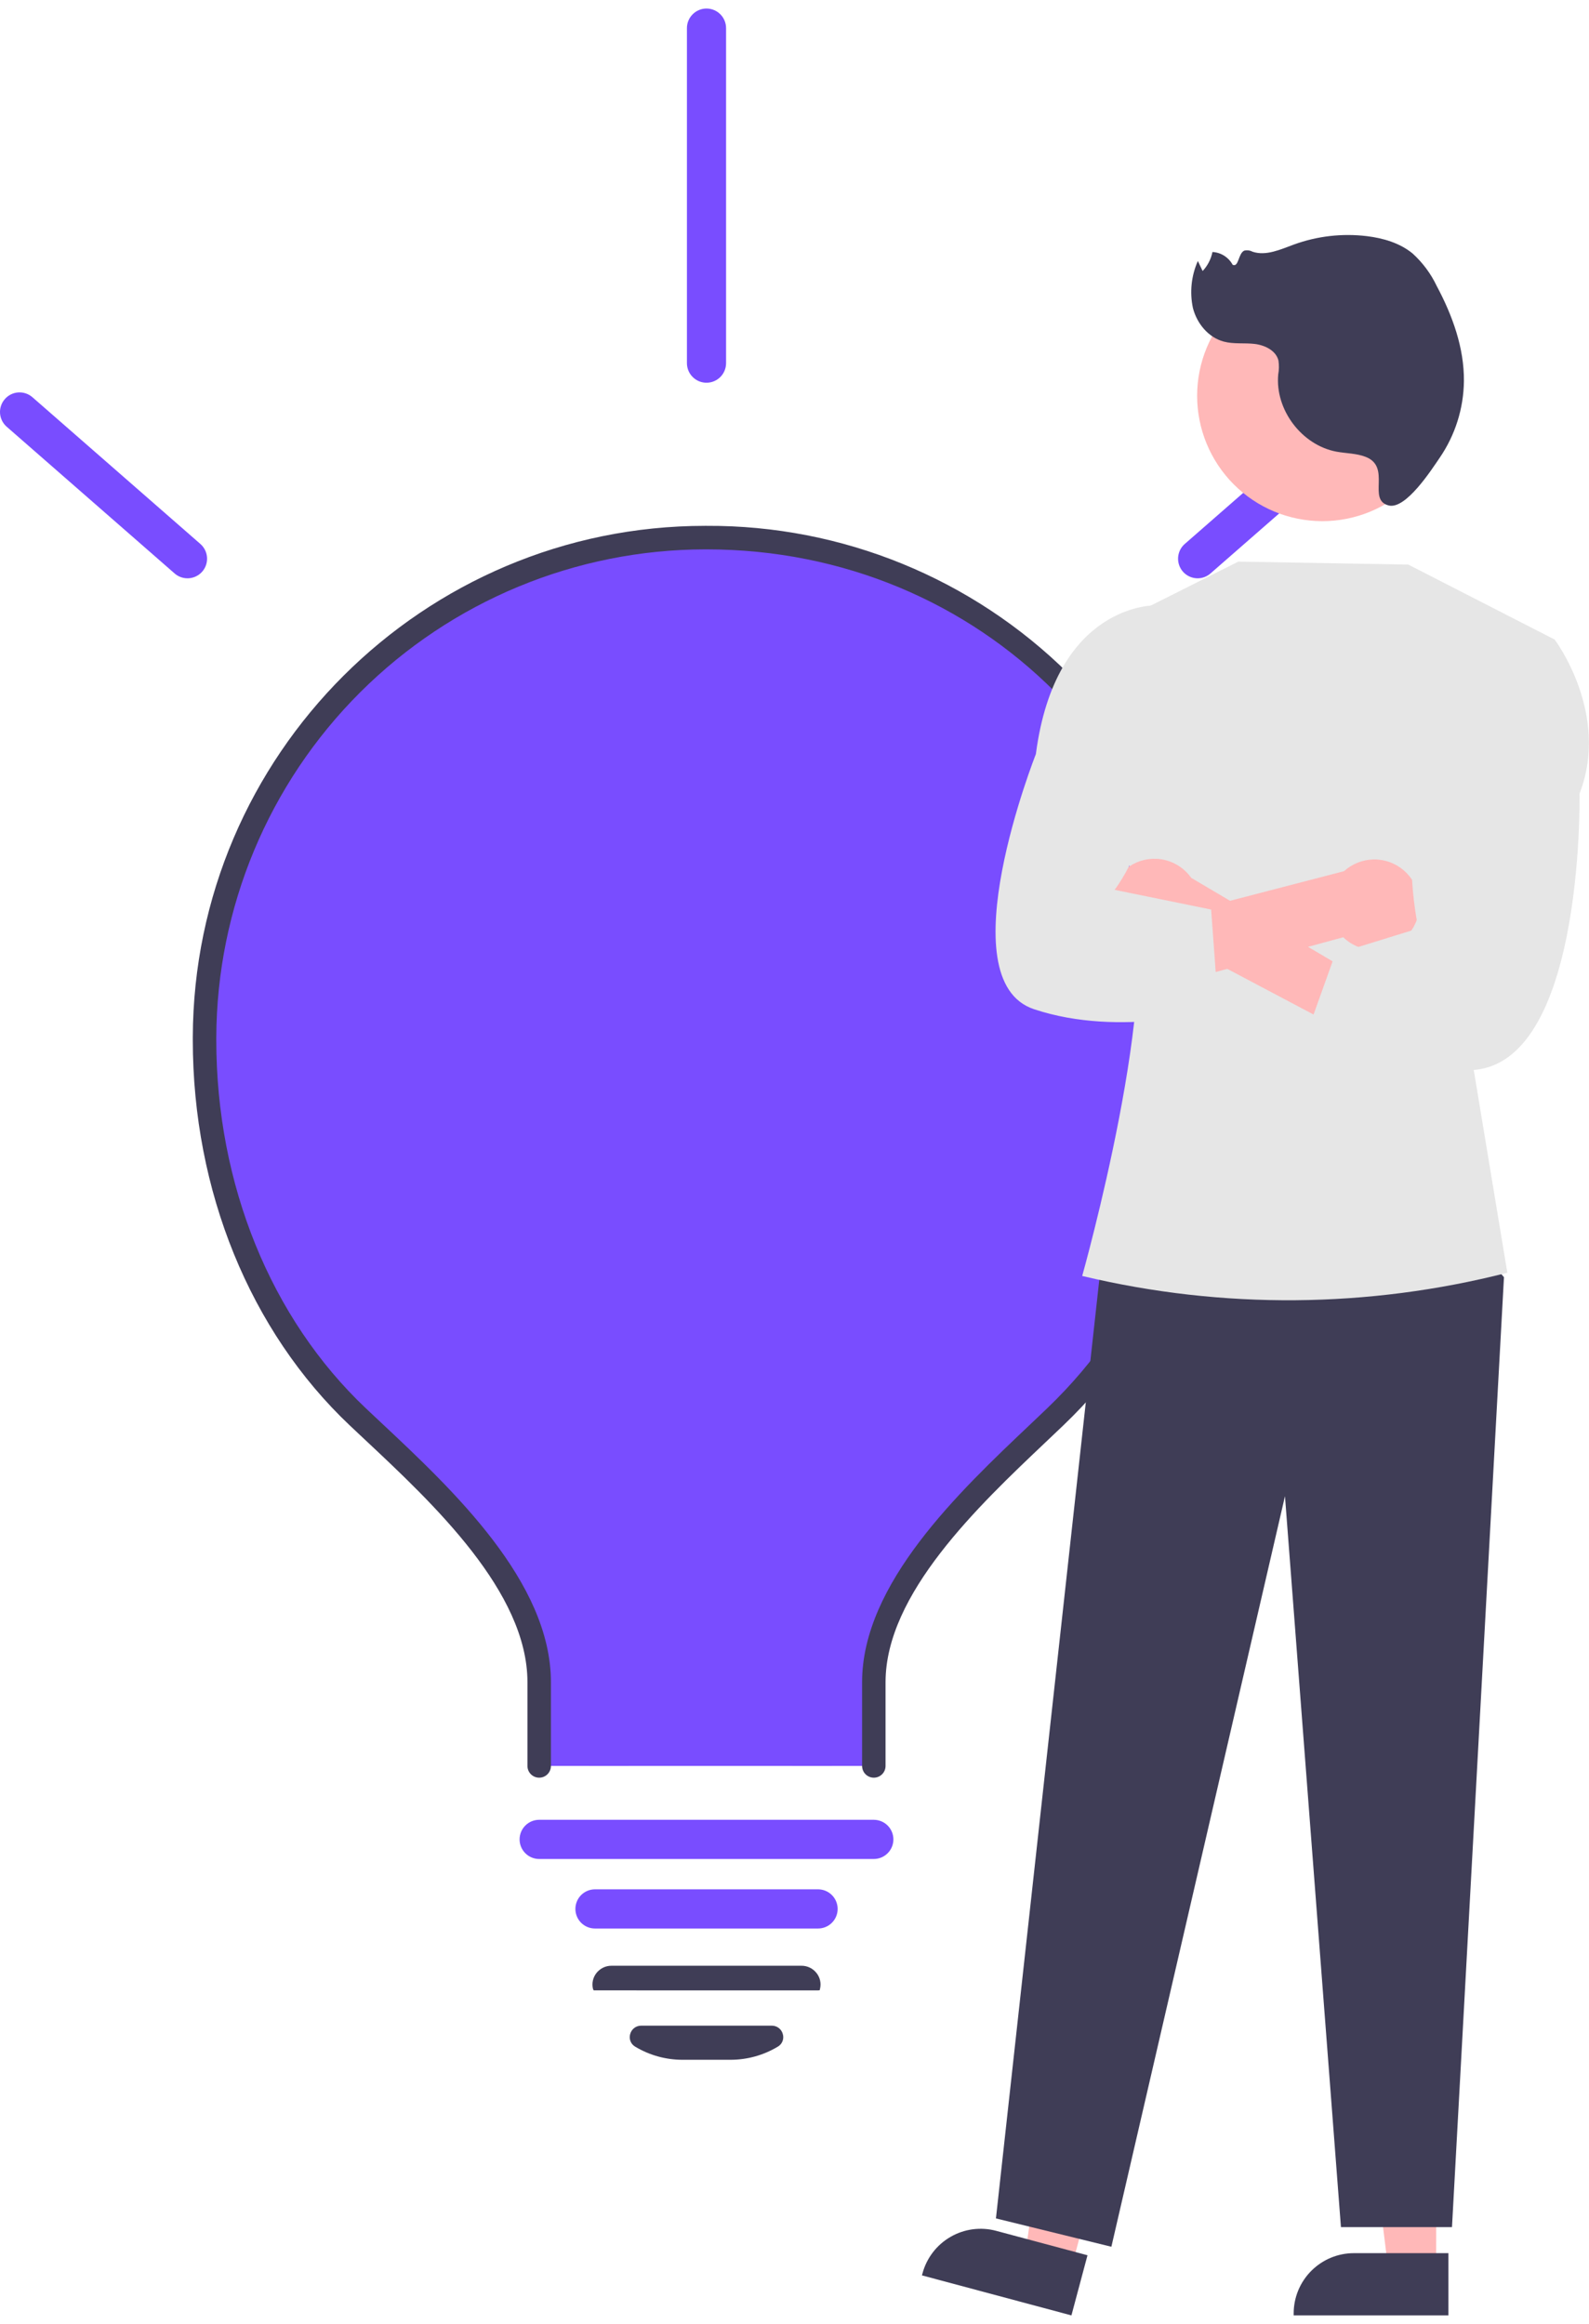<svg width="93" height="136" viewBox="0 0 93 136" fill="none" xmlns="http://www.w3.org/2000/svg">
<path d="M70.73 60.868C70.73 69.728 67.637 77.293 61.752 82.922C57.576 86.919 51.143 92.521 51.143 98.444V103.344H31.556V98.444C31.556 92.459 25.098 86.846 20.947 82.922C15.195 77.49 11.969 69.412 11.969 60.868V60.687C11.995 52.888 15.114 45.419 20.64 39.922C26.167 34.425 33.649 31.35 41.44 31.374C49.231 31.398 56.694 34.519 62.187 40.05C67.679 45.581 70.752 53.069 70.73 60.868Z" fill="#794DFF"/>
<path d="M51.143 104.032C50.961 104.032 50.786 103.96 50.657 103.831C50.528 103.702 50.456 103.527 50.456 103.344V98.443C50.456 92.682 56.132 87.304 60.277 83.377C60.621 83.051 60.955 82.735 61.277 82.426C67.01 76.939 70.041 69.485 70.041 60.869C70.041 44.765 57.438 32.15 41.35 32.15H41.269C33.698 32.159 26.438 35.167 21.076 40.519C15.715 45.87 12.688 53.128 12.659 60.707V60.867C12.659 69.306 15.852 77.162 21.42 82.423C21.702 82.69 21.995 82.965 22.296 83.246C26.494 87.181 32.244 92.569 32.244 98.443V103.344C32.244 103.527 32.172 103.702 32.043 103.831C31.914 103.96 31.739 104.032 31.557 104.032C31.375 104.032 31.2 103.96 31.071 103.831C30.942 103.702 30.87 103.527 30.87 103.344V98.443C30.87 93.166 25.372 88.013 21.356 84.249C21.054 83.966 20.761 83.691 20.477 83.423C14.635 77.903 11.284 69.682 11.284 60.868V60.703C11.33 44.182 24.774 30.773 41.267 30.773H41.352C49.284 30.732 56.908 33.846 62.546 39.431C68.184 45.017 71.374 52.615 71.416 60.554C71.416 60.659 71.416 60.764 71.416 60.869C71.416 69.87 68.238 77.668 62.227 83.421C61.904 83.73 61.568 84.048 61.222 84.376C57.259 88.131 51.829 93.274 51.829 98.443V103.344C51.829 103.527 51.757 103.702 51.628 103.831C51.499 103.96 51.324 104.032 51.142 104.032H51.143Z" fill="#3F3D56"/>
<path d="M47.879 112.859H34.821C34.517 112.859 34.226 112.738 34.011 112.523C33.797 112.308 33.676 112.017 33.676 111.713C33.676 111.409 33.797 111.117 34.011 110.902C34.226 110.687 34.517 110.566 34.821 110.566H47.879C48.183 110.566 48.474 110.687 48.689 110.902C48.904 111.117 49.025 111.409 49.025 111.713C49.025 112.017 48.904 112.308 48.689 112.523C48.474 112.738 48.183 112.859 47.879 112.859Z" fill="#794DFF"/>
<path d="M42.754 120.541H39.944C38.968 120.541 38.01 120.276 37.173 119.772C37.049 119.7 36.953 119.588 36.901 119.454C36.848 119.321 36.842 119.173 36.883 119.035C36.921 118.894 37.004 118.769 37.12 118.68C37.236 118.591 37.379 118.544 37.525 118.544H45.174C45.32 118.544 45.462 118.591 45.578 118.68C45.694 118.769 45.778 118.894 45.815 119.035C45.857 119.173 45.85 119.321 45.798 119.454C45.745 119.588 45.649 119.7 45.525 119.772C44.688 120.276 43.73 120.541 42.754 120.541Z" fill="#3F3D56"/>
<path d="M47.881 116.481L34.746 116.479L34.705 116.392C34.666 116.231 34.665 116.064 34.7 115.903C34.736 115.742 34.808 115.591 34.911 115.461C35.016 115.329 35.149 115.222 35.3 115.149C35.452 115.075 35.618 115.037 35.787 115.038H46.911C47.079 115.037 47.246 115.075 47.398 115.149C47.549 115.222 47.682 115.329 47.787 115.462C47.889 115.589 47.961 115.738 47.997 115.897C48.033 116.056 48.032 116.222 47.995 116.38L47.975 116.469L47.881 116.481Z" fill="#3F3D56"/>
<path d="M10.973 33.843C10.696 33.843 10.428 33.743 10.22 33.56L0.384 24.966C0.158 24.765 0.021 24.483 0.002 24.182C-0.017 23.88 0.084 23.584 0.283 23.356C0.481 23.128 0.761 22.988 1.062 22.966C1.363 22.945 1.661 23.042 1.89 23.239L11.727 31.833C11.902 31.987 12.027 32.19 12.084 32.416C12.141 32.643 12.128 32.881 12.046 33.1C11.964 33.318 11.817 33.507 11.626 33.639C11.434 33.772 11.206 33.843 10.973 33.843V33.843Z" fill="#794DFF"/>
<path d="M70.095 33.843C69.861 33.843 69.634 33.772 69.442 33.639C69.25 33.506 69.104 33.318 69.022 33.099C68.94 32.881 68.927 32.642 68.984 32.416C69.041 32.19 69.165 31.986 69.341 31.833L79.177 23.238C79.407 23.041 79.704 22.944 80.005 22.965C80.306 22.987 80.586 23.127 80.785 23.355C80.983 23.582 81.084 23.879 81.065 24.181C81.046 24.482 80.909 24.764 80.684 24.965L70.847 33.559C70.639 33.742 70.372 33.843 70.095 33.843Z" fill="#794DFF"/>
<path d="M51.142 108.79H31.556C31.252 108.79 30.96 108.669 30.746 108.454C30.531 108.239 30.41 107.948 30.41 107.644C30.41 107.34 30.531 107.048 30.746 106.833C30.96 106.618 31.252 106.497 31.556 106.497H51.142C51.446 106.497 51.737 106.618 51.952 106.833C52.167 107.048 52.288 107.34 52.288 107.644C52.288 107.948 52.167 108.239 51.952 108.454C51.737 108.669 51.446 108.79 51.142 108.79Z" fill="#794DFF"/>
<path d="M40.869 78.839L36.795 103.344H34.47L38.608 78.463C38.657 78.163 38.824 77.895 39.072 77.718C39.319 77.541 39.626 77.469 39.926 77.519C40.226 77.569 40.493 77.736 40.67 77.984C40.847 78.231 40.918 78.539 40.869 78.839Z" fill="#794DFF"/>
<path d="M48.696 103.344H46.371L42.298 78.839C42.248 78.539 42.319 78.231 42.496 77.984C42.673 77.736 42.941 77.569 43.24 77.519C43.54 77.469 43.848 77.541 44.095 77.718C44.342 77.895 44.509 78.163 44.559 78.463L48.696 103.344Z" fill="#794DFF"/>
<path d="M33.905 78.02C33.905 77.716 34.026 77.424 34.241 77.209C34.456 76.994 34.747 76.874 35.051 76.874H47.649C47.953 76.874 48.244 76.994 48.459 77.209C48.673 77.424 48.794 77.716 48.794 78.02C48.794 78.324 48.673 78.616 48.459 78.831C48.244 79.046 47.953 79.167 47.649 79.167H35.051C34.747 79.167 34.456 79.046 34.241 78.831C34.026 78.616 33.905 78.324 33.905 78.02Z" fill="#794DFF"/>
<path d="M41.349 22.398C41.046 22.398 40.754 22.278 40.54 22.062C40.325 21.848 40.204 21.556 40.204 21.252V1.647C40.204 1.342 40.325 1.051 40.54 0.836C40.754 0.621 41.046 0.5 41.349 0.5C41.653 0.5 41.945 0.621 42.16 0.836C42.374 1.051 42.495 1.342 42.495 1.647V21.252C42.495 21.556 42.374 21.848 42.16 22.062C41.945 22.278 41.653 22.398 41.349 22.398Z" fill="#794DFF"/>
<path d="M84.055 132.775H81.247L79.911 121.932H84.056L84.055 132.775Z" fill="#FFB8B8"/>
<path d="M84.771 135.5H75.715V135.385C75.715 134.45 76.087 133.552 76.748 132.891C77.409 132.229 78.305 131.857 79.24 131.857H84.771L84.771 135.5Z" fill="#3F3D56"/>
<path d="M62.719 132.682L60.006 131.956L61.513 121.135L65.518 122.207L62.719 132.682Z" fill="#FFB8B8"/>
<path d="M62.708 135.5L53.959 133.158L53.989 133.048C54.23 132.144 54.82 131.373 55.63 130.905C56.439 130.436 57.401 130.309 58.304 130.551L63.648 131.981L62.708 135.5Z" fill="#3F3D56"/>
<path d="M85.671 72.007L88.023 74.743L84.981 130.335H78.482L75.206 87.559L65.046 131.483L58.29 129.824L64.433 74.035L85.671 72.007Z" fill="#3F3D56"/>
<path d="M66.004 36.116L72.475 32.866L82.425 33.041L90.989 37.427L86.116 61.783L88.221 74.482C80.087 76.558 71.57 76.628 63.403 74.686L63.338 74.671C63.338 74.671 68.175 57.492 66.116 52.25L66.004 36.116Z" fill="#E6E6E6"/>
<path d="M84.724 23.135C84.717 21.192 83.94 19.331 82.563 17.96C81.186 16.59 79.323 15.823 77.381 15.826C75.44 15.83 73.579 16.604 72.207 17.98C70.836 19.355 70.065 21.219 70.065 23.163C70.065 25.106 70.836 26.97 72.207 28.345C73.579 29.721 75.44 30.495 77.381 30.499C79.323 30.502 81.186 29.735 82.563 28.364C83.94 26.994 84.717 25.133 84.724 23.19V23.135Z" fill="#FFB8B8"/>
<path d="M65.111 53.873C65.25 54.231 65.466 54.554 65.744 54.82C66.021 55.085 66.354 55.286 66.717 55.409C67.081 55.532 67.467 55.574 67.849 55.532C68.23 55.489 68.598 55.363 68.925 55.163L82.064 62.115L82.49 58.912L69.723 51.376C69.35 50.847 68.797 50.474 68.168 50.326C67.539 50.178 66.877 50.267 66.309 50.574C65.74 50.882 65.304 51.388 65.084 51.996C64.863 52.604 64.873 53.272 65.111 53.873H65.111Z" fill="#FFB8B8"/>
<path d="M82.62 54.427C82.406 54.746 82.125 55.014 81.796 55.212C81.467 55.41 81.099 55.534 80.717 55.574C80.335 55.615 79.949 55.571 79.586 55.446C79.223 55.321 78.892 55.117 78.616 54.85L64.275 58.757L64.4 54.689L78.666 50.981C79.144 50.546 79.766 50.303 80.412 50.296C81.059 50.29 81.685 50.521 82.172 50.946C82.66 51.371 82.975 51.96 83.057 52.601C83.139 53.243 82.984 53.893 82.62 54.427L82.62 54.427Z" fill="#FFB8B8"/>
<path d="M88.193 37.603L90.989 37.428C90.989 37.428 94.262 41.752 92.446 46.443C92.446 46.443 92.761 63.297 85.511 62.604C78.26 61.912 75.969 61.912 75.969 61.912L78.146 55.836L83.014 54.331C83.014 54.331 81.514 47.706 84.354 44.949L88.193 37.603Z" fill="#E6E6E6"/>
<path d="M68.003 37.456L67.608 35.428C67.608 35.428 61.78 35.29 60.627 44.13C60.627 44.13 55.387 57.359 60.523 59.062C65.66 60.766 71.311 59.062 71.311 59.062L70.885 53.228L65.234 52.074C65.234 52.074 68.154 48.293 66.564 45.013L68.003 37.456Z" fill="#E6E6E6"/>
<path d="M79.932 26.738C79.393 26.526 78.796 26.537 78.227 26.433C76.189 26.057 74.618 23.978 74.811 21.913C74.86 21.646 74.865 21.372 74.825 21.103C74.683 20.514 74.029 20.198 73.428 20.127C72.828 20.057 72.207 20.147 71.622 19.99C70.719 19.748 70.045 18.924 69.817 18.018C69.622 17.096 69.724 16.135 70.107 15.274L70.387 15.86C70.679 15.55 70.878 15.164 70.962 14.747C71.207 14.76 71.444 14.836 71.651 14.967C71.858 15.099 72.028 15.281 72.145 15.497C72.507 15.659 72.463 14.831 72.824 14.667C72.987 14.628 73.158 14.65 73.305 14.73C74.101 14.997 74.945 14.596 75.733 14.309C77.098 13.813 78.561 13.646 80.003 13.82C80.962 13.937 81.929 14.221 82.675 14.834C83.264 15.368 83.743 16.013 84.085 16.731C85.005 18.453 85.698 20.352 85.679 22.305C85.661 23.904 85.169 25.461 84.267 26.781C83.797 27.466 82.279 29.841 81.27 29.579C80.002 29.252 81.45 27.334 79.932 26.738Z" fill="#3F3D56"/>
</svg>
